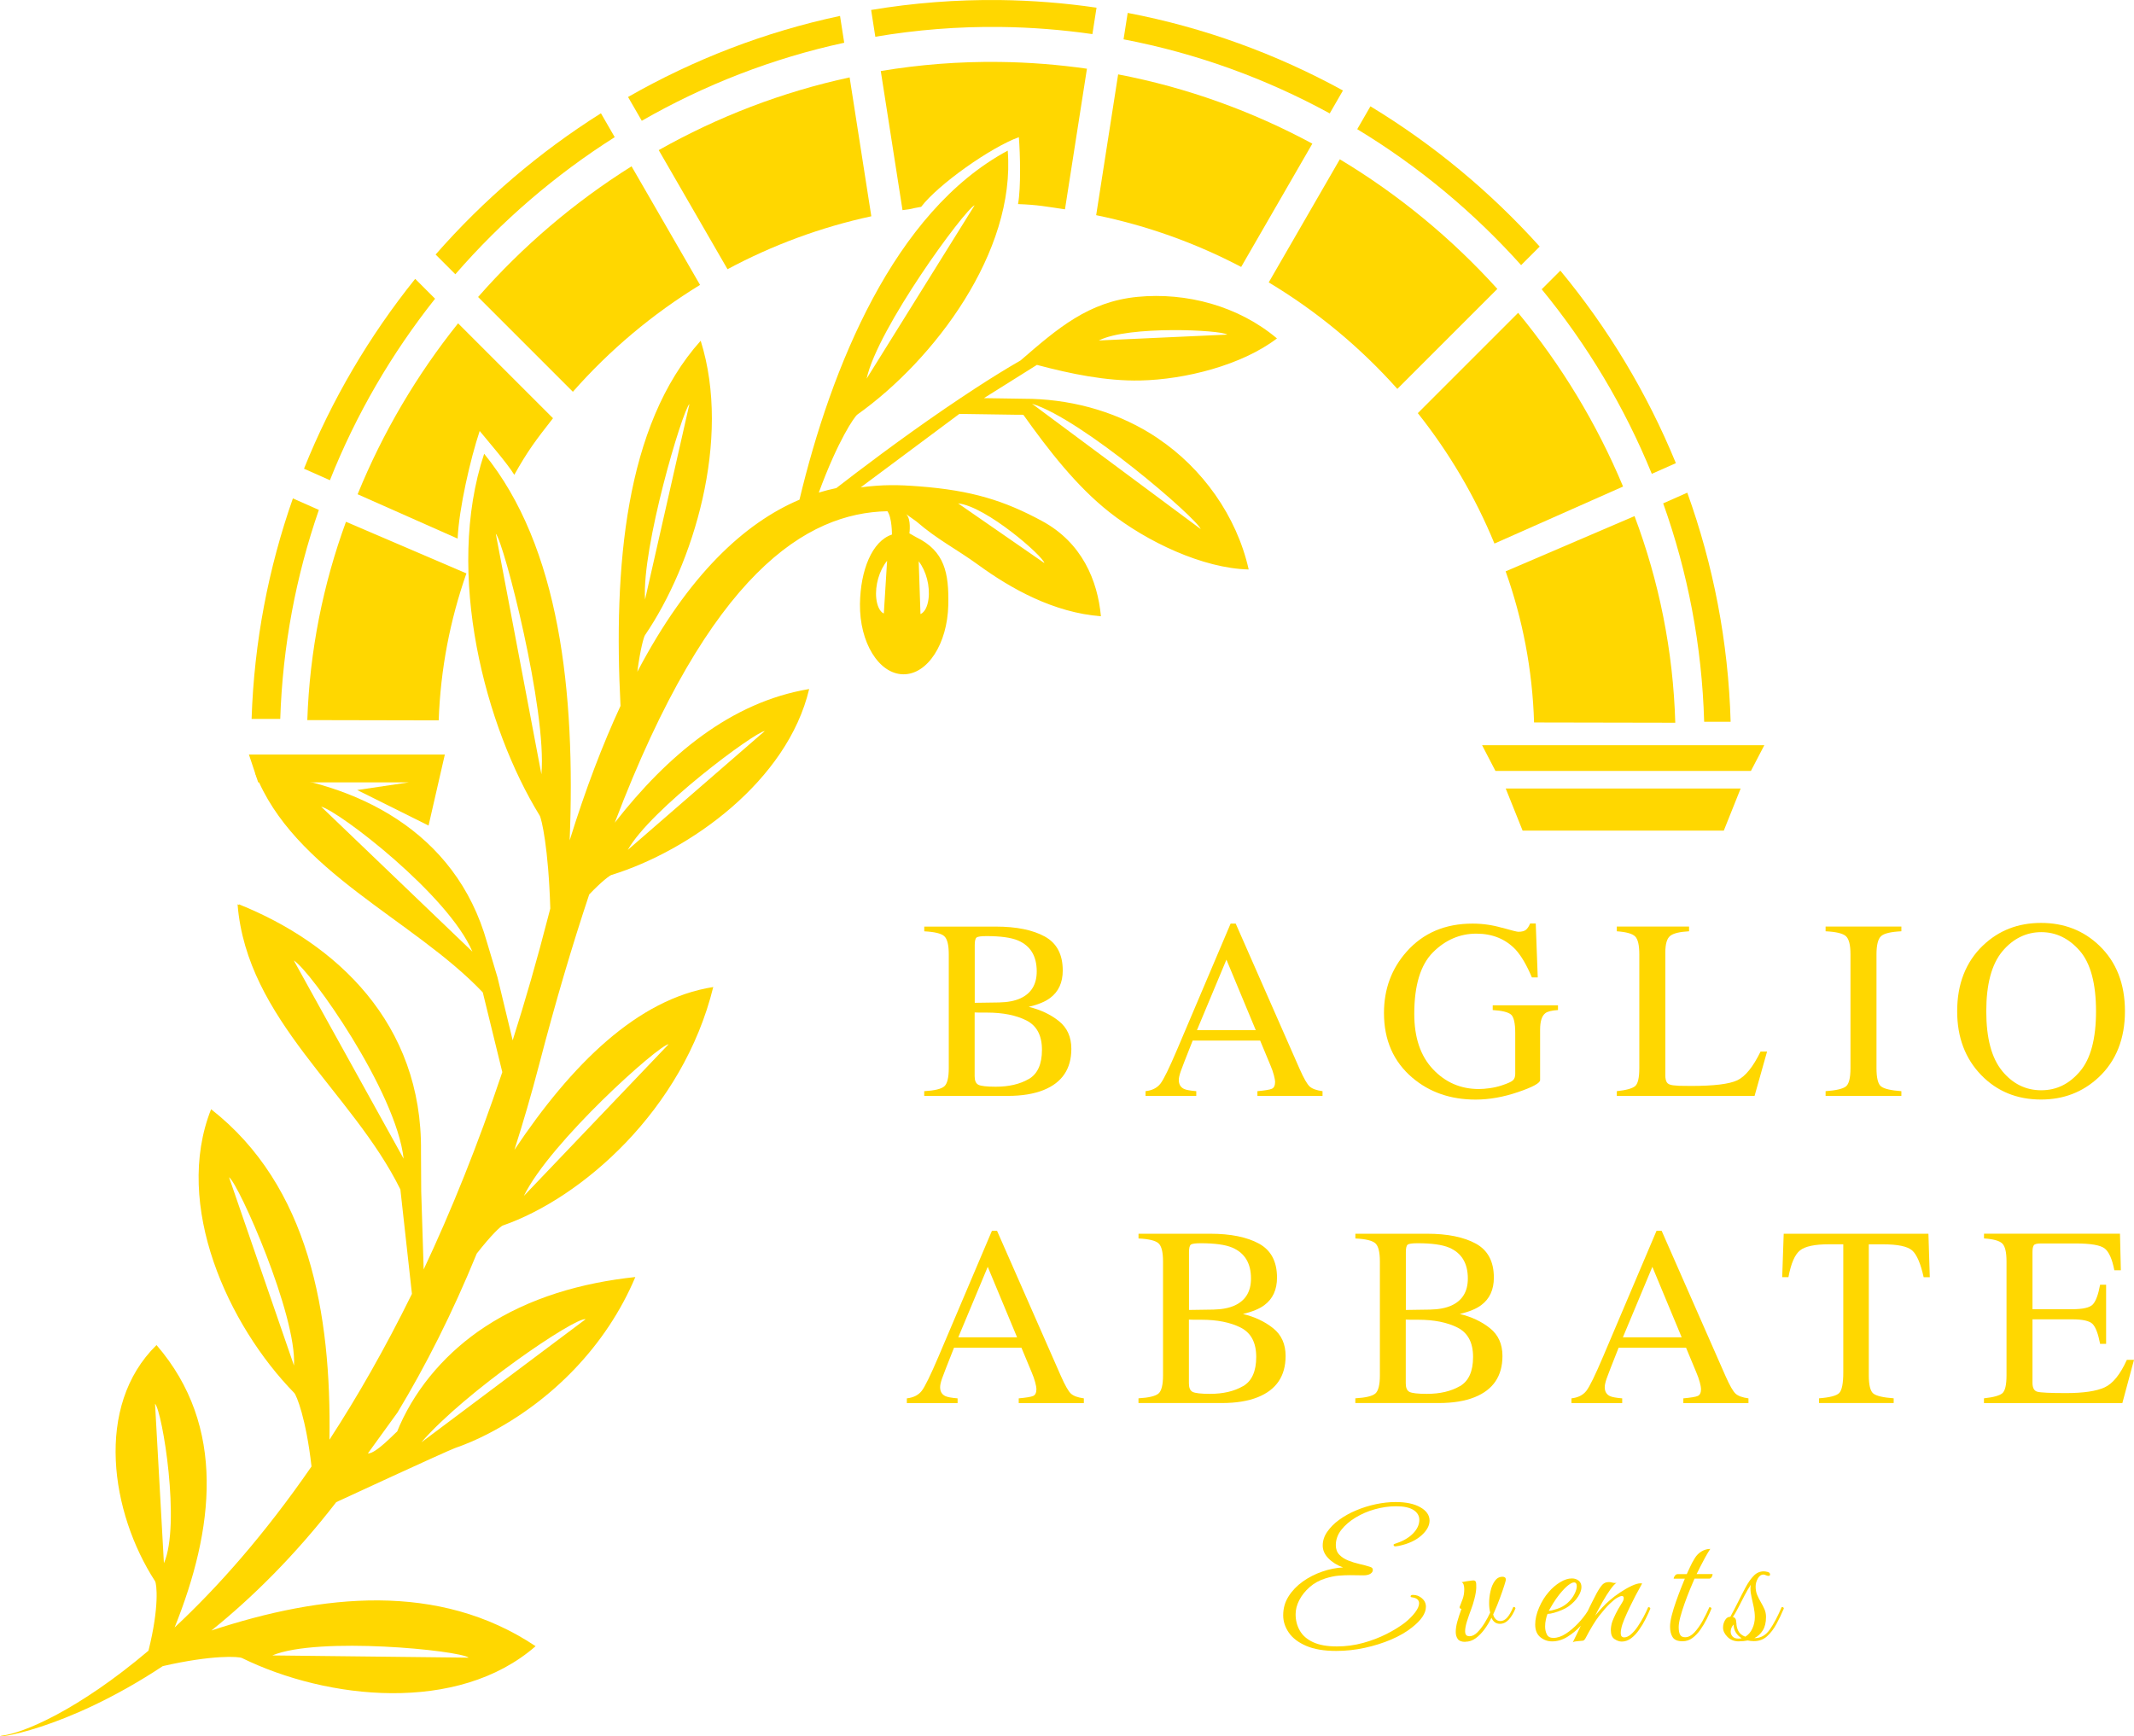 <?xml version="1.0" encoding="UTF-8"?>
<svg id="Livello_1" data-name="Livello 1" xmlns="http://www.w3.org/2000/svg" viewBox="0 0 469.21 381.8">
  <defs>
    <style>
      .cls-1 {
        fill: none;
      }

      .cls-2 {
        fill: #FFD700;
      }

      .cls-3 {
        fill: #FFD700;
      }
    </style>
  </defs>
  <g>
    <g>
      <path class="cls-1" d="M247.05,8.65l-1.2,7.7c15.12,2.9,29.48,8.1,42.69,15.23l3.84-6.65c-14-7.66-29.26-13.22-45.33-16.29Z"/>
      <path class="cls-1" d="M220.02,5.93c-9.37-.11-18.58,.63-27.56,2.15l1.19,7.63c8.5-1.42,17.22-2.11,26.09-2,6.51,.08,12.93,.59,19.24,1.49l1.2-7.7c-6.61-.95-13.34-1.49-20.17-1.57Z"/>
      <path class="cls-1" d="M141.12,26.56l3.73,6.45c12.98-7.33,27.09-12.79,41.97-15.99l-1.19-7.62c-15.8,3.42-30.78,9.28-44.51,17.16Z"/>
      <path class="cls-1" d="M298.41,28.41l-3.82,6.62c12.89,7.74,24.57,17.37,34.64,28.5l5.22-5.22c-10.46-11.66-22.61-21.76-36.04-29.9Z"/>
      <path class="cls-1" d="M333.79,68.8c9.45,11.45,17.27,24.3,23.07,38.2l6.34-2.81c-6.03-14.77-14.24-28.44-24.21-40.59l-5.2,5.2Z"/>
      <path class="cls-1" d="M100.12,60.31l5,5c9.79-11.15,21.16-20.85,33.74-28.74l-3.7-6.42c-13.08,8.29-24.9,18.47-35.04,30.15Z"/>
      <path class="cls-1" d="M72.54,105.6l6,2.66c5.55-13.63,13.03-26.27,22.09-37.59l-4.98-4.98c-9.53,12.01-17.37,25.43-23.12,39.91Z"/>
      <path class="cls-2" d="M105.12,65.31l20.84,20.84c8.06-9.16,17.5-17.1,27.96-23.5l-15.06-26.08c-12.58,7.89-23.96,17.59-33.74,28.74Z"/>
      <path class="cls-2" d="M67.57,158.35l28.89,.06c.39-11.26,2.51-22.11,6.09-32.32l-26.48-11.35c-5.02,13.72-7.99,28.37-8.5,43.62Z"/>
      <path class="cls-2" d="M337.3,158.87l31.05,.06c-.46-15.9-3.6-31.18-8.96-45.44l-28.34,12.15c3.73,10.49,5.9,21.65,6.25,33.23Z"/>
      <path class="cls-2" d="M144.84,33.02l15.12,26.18c9.83-5.27,20.46-9.23,31.62-11.64l-4.77-30.54c-14.88,3.21-29,8.67-41.97,15.99Z"/>
      <path class="cls-2" d="M333.79,68.8l-22.05,22.05c6.89,8.68,12.59,18.32,16.85,28.68l28.28-12.54c-5.8-13.9-13.62-26.75-23.07-38.2Z"/>
      <path class="cls-2" d="M245.85,16.35l-4.83,30.97c11.25,2.3,21.96,6.17,31.88,11.38l15.65-27.11c-13.22-7.13-27.58-12.34-42.69-15.23Z"/>
      <path class="cls-2" d="M294.59,35.03l-15.63,27.07c10.58,6.35,20.12,14.27,28.28,23.42l21.99-21.99c-10.07-11.13-21.74-20.75-34.64-28.5Z"/>
      <path class="cls-2" d="M55.32,158.09h6.3c.52-16.04,3.47-31.47,8.49-45.96l-5.71-2.53c-5.36,15.26-8.53,31.54-9.08,48.49Z"/>
      <path class="cls-2" d="M363.2,104.19l5.28-2.34c-6.32-15.43-14.93-29.68-25.4-42.34l-4.1,4.1c9.97,12.15,18.18,25.81,24.21,40.59Z"/>
      <path class="cls-2" d="M334.45,58.31l4.09-4.09c-10.82-12.02-23.36-22.44-37.22-30.84l-2.9,5.03c13.43,8.13,25.58,18.23,36.04,29.9Z"/>
      <path class="cls-2" d="M220.02,5.93c6.83,.08,13.56,.62,20.17,1.57l.91-5.81C234.14,.67,227.05,.1,219.85,.01c-9.63-.11-19.09,.64-28.31,2.18l.92,5.89c8.97-1.52,18.18-2.27,27.56-2.15Z"/>
      <path class="cls-2" d="M185.62,9.4l-.92-5.9c-16.55,3.52-32.24,9.61-46.61,17.83l3.02,5.23c13.73-7.88,28.71-13.74,44.51-17.16Z"/>
      <path class="cls-2" d="M292.38,24.93l2.9-5.03c-14.61-8.02-30.54-13.86-47.33-17.06l-.91,5.81c16.07,3.07,31.33,8.63,45.33,16.29Z"/>
      <path class="cls-2" d="M135.16,30.16l-3.03-5.25c-13.55,8.54-25.81,19.02-36.35,31.06l4.34,4.34c10.14-11.69,21.96-21.86,35.04-30.15Z"/>
      <path class="cls-2" d="M95.66,65.69l-4.37-4.37c-10.07,12.54-18.37,26.58-24.45,41.75l5.7,2.53c5.75-14.48,13.59-27.9,23.12-39.91Z"/>
      <path class="cls-2" d="M374.7,158.72h5.82c-.5-17.62-3.83-34.56-9.53-50.38l-5.3,2.35c5.39,15.09,8.53,31.23,9.01,48.03Z"/>
      <path class="cls-2" d="M202.54,45.48c3.77-4.94,15.29-13.07,21.48-15.32,.29,3.61,.48,11.1-.18,14.72,4.38,.16,6.06,.53,10.32,1.15l4.83-30.92c-6.31-.9-12.73-1.41-19.24-1.49-8.87-.11-17.59,.58-26.09,2l4.78,30.59c2.95-.37,1.19-.23,4.11-.73Z"/>
      <path class="cls-2" d="M113.08,104.41c3-5.35,4.75-7.63,8.51-12.44l-20.87-20.87c-9.06,11.32-16.54,23.96-22.09,37.59l21.99,9.75c.3-6.66,2.81-17.54,4.85-23.67,1.8,2.21,6.11,7.17,7.6,9.63Z"/>
    </g>
    <g>
      <path class="cls-3" d="M203.22,239.95c2.26-.13,3.72-.48,4.39-1.05,.67-.57,1-1.91,1-4v-25.04c0-2.07-.33-3.4-1-4-.67-.6-2.13-.95-4.39-1.06v-1.04h15.76c4.5,0,8.08,.73,10.72,2.17,2.65,1.45,3.97,3.94,3.97,7.48,0,2.66-.93,4.68-2.78,6.05-1.04,.79-2.61,1.44-4.7,1.95,2.58,.62,4.79,1.66,6.62,3.12,1.83,1.46,2.75,3.49,2.75,6.11,0,4.4-2.03,7.42-6.1,9.06-2.14,.86-4.78,1.29-7.91,1.29h-18.34v-1.04Zm21.16-20.42c2.38-1.1,3.57-3.07,3.57-5.92,0-3.36-1.37-5.63-4.12-6.8-1.52-.64-3.83-.96-6.93-.96-1.17,0-1.9,.1-2.17,.3s-.41,.75-.41,1.65v12.72l5.36-.08c1.89-.04,3.45-.34,4.7-.91Zm1.81,17.76c1.94-1.12,2.91-3.26,2.91-6.43s-1.14-5.3-3.41-6.46c-2.27-1.15-5.17-1.73-8.69-1.73h-1.64c-.23,0-.58,0-1.06-.03v14.02c0,.97,.27,1.6,.82,1.88s1.82,.43,3.82,.43c2.88,0,5.29-.56,7.23-1.68Z"/>
      <path class="cls-3" d="M251.87,240.99v-1.04c1.45-.16,2.53-.71,3.26-1.63s1.96-3.46,3.72-7.6l11.73-27.62h1.12l14.03,31.91c.93,2.11,1.68,3.42,2.24,3.92s1.5,.84,2.82,1.02v1.04h-14.32v-1.04c1.65-.15,2.71-.32,3.18-.53,.48-.21,.71-.73,.71-1.55,0-.27-.09-.76-.27-1.45s-.44-1.42-.77-2.19l-2.25-5.41h-14.83c-1.46,3.68-2.34,5.93-2.62,6.74s-.43,1.45-.43,1.93c0,.95,.38,1.6,1.15,1.97,.48,.22,1.37,.38,2.69,.49v1.04h-11.15Zm24.24-14.46l-6.45-15.5-6.48,15.5h12.93Z"/>
      <path class="cls-3" d="M330.21,203.99c2.11,.6,3.32,.91,3.63,.91,.81,0,1.38-.16,1.72-.47,.34-.31,.63-.76,.87-1.35h1.24l.44,11.85h-1.29c-1.15-2.73-2.35-4.76-3.57-6.1-2.22-2.34-5.1-3.52-8.66-3.52s-6.79,1.37-9.52,4.11-4.11,7.25-4.11,13.54c0,5.19,1.36,9.24,4.1,12.15,2.73,2.91,6.1,4.37,10.11,4.37,.68,0,1.47-.06,2.39-.19,.92-.13,1.79-.33,2.61-.6,1.34-.44,2.17-.82,2.5-1.14,.33-.32,.49-.79,.49-1.41v-8.97c0-2.17-.31-3.53-.92-4.06s-1.96-.87-4.03-1v-1.04h14.35v1.04c-1.39,.09-2.32,.32-2.78,.69-.77,.59-1.15,1.8-1.15,3.63v11.08c0,.66-1.62,1.54-4.85,2.64s-6.34,1.65-9.33,1.65c-5.5,0-10.13-1.6-13.91-4.81-4.16-3.54-6.24-8.28-6.24-14.24,0-5.24,1.66-9.73,4.97-13.47,3.65-4.12,8.48-6.18,14.51-6.18,2.18,0,4.32,.3,6.43,.91Z"/>
      <path class="cls-3" d="M355.49,239.95c2.07-.22,3.41-.59,4.03-1.11s.92-1.84,.92-3.95v-25.04c0-2-.3-3.3-.91-3.92s-1.95-.99-4.04-1.14v-1.04h15.89v1.04c-2.07,.11-3.46,.45-4.16,1.02-.71,.57-1.06,1.79-1.06,3.66v27.05c0,.62,.11,1.11,.32,1.47,.21,.36,.67,.58,1.39,.67,.42,.05,.87,.09,1.33,.11,.47,.02,1.34,.03,2.63,.03,5.01,0,8.39-.41,10.15-1.24s3.47-2.93,5.12-6.32h1.43l-2.75,9.76h-30.29v-1.04Z"/>
      <path class="cls-3" d="M401.4,239.95c2.29-.16,3.78-.51,4.45-1.03,.68-.52,1.02-1.86,1.02-4.03v-25.04c0-2.07-.34-3.4-1.02-4s-2.16-.95-4.45-1.06v-1.04h16.66v1.04c-2.29,.11-3.78,.46-4.45,1.06s-1.02,1.93-1.02,4v25.04c0,2.17,.34,3.51,1.02,4.03,.68,.52,2.16,.86,4.45,1.03v1.04h-16.66v-1.04Z"/>
      <path class="cls-3" d="M436,207.92c3.46-3.32,7.72-4.97,12.78-4.97s9.35,1.67,12.81,5c3.76,3.61,5.63,8.42,5.63,14.43s-1.94,10.96-5.83,14.57c-3.48,3.23-7.69,4.84-12.62,4.84-5.28,0-9.66-1.79-13.14-5.36-3.54-3.65-5.3-8.33-5.3-14.05,0-6.01,1.89-10.83,5.66-14.46Zm4.21,27.58c2.33,2.83,5.19,4.25,8.59,4.25s6.16-1.38,8.52-4.14,3.54-7.17,3.54-13.23-1.19-10.57-3.58-13.3c-2.38-2.73-5.21-4.1-8.47-4.1s-6.23,1.42-8.57,4.25c-2.34,2.83-3.51,7.21-3.51,13.15s1.17,10.29,3.49,13.12Z"/>
      <path class="cls-3" d="M199.39,308.54v-1.04c1.45-.16,2.53-.71,3.26-1.63,.72-.93,1.96-3.46,3.72-7.6l11.73-27.62h1.12l14.03,31.91c.93,2.11,1.68,3.42,2.24,3.92s1.5,.84,2.82,1.02v1.04h-14.32v-1.04c1.64-.15,2.7-.32,3.18-.53s.71-.73,.71-1.55c0-.27-.09-.76-.27-1.45-.18-.69-.44-1.42-.77-2.19l-2.25-5.41h-14.83c-1.46,3.68-2.34,5.93-2.62,6.74-.28,.81-.43,1.45-.43,1.93,0,.95,.38,1.6,1.15,1.97,.48,.22,1.37,.38,2.69,.49v1.04h-11.15Zm24.24-14.46l-6.45-15.5-6.48,15.5h12.93Z"/>
      <path class="cls-3" d="M250.33,307.49c2.26-.13,3.72-.48,4.39-1.05,.66-.57,1-1.91,1-4v-25.04c0-2.07-.33-3.4-1-4-.67-.6-2.13-.95-4.39-1.06v-1.04h15.76c4.5,0,8.08,.73,10.72,2.17,2.65,1.45,3.97,3.94,3.97,7.48,0,2.66-.93,4.68-2.78,6.05-1.04,.79-2.61,1.44-4.7,1.95,2.58,.62,4.79,1.66,6.62,3.12,1.83,1.46,2.75,3.49,2.75,6.11,0,4.4-2.03,7.42-6.1,9.06-2.14,.86-4.78,1.29-7.91,1.29h-18.34v-1.04Zm21.16-20.42c2.38-1.1,3.57-3.07,3.57-5.92,0-3.36-1.37-5.63-4.12-6.8-1.52-.64-3.83-.96-6.93-.96-1.17,0-1.9,.1-2.17,.3s-.41,.75-.41,1.65v12.72l5.36-.08c1.89-.04,3.45-.34,4.7-.91Zm1.81,17.76c1.94-1.12,2.91-3.26,2.91-6.43s-1.14-5.3-3.41-6.46c-2.27-1.15-5.17-1.73-8.69-1.73h-1.64c-.23,0-.58,0-1.06-.03v14.02c0,.97,.27,1.6,.82,1.88s1.82,.43,3.82,.43c2.88,0,5.29-.56,7.23-1.68Z"/>
      <path class="cls-3" d="M298.01,307.49c2.26-.13,3.72-.48,4.39-1.05,.66-.57,1-1.91,1-4v-25.04c0-2.07-.33-3.4-1-4-.67-.6-2.13-.95-4.39-1.06v-1.04h15.76c4.5,0,8.08,.73,10.72,2.17,2.65,1.45,3.97,3.94,3.97,7.48,0,2.66-.93,4.68-2.78,6.05-1.04,.79-2.61,1.44-4.7,1.95,2.58,.62,4.79,1.66,6.62,3.12,1.83,1.46,2.75,3.49,2.75,6.11,0,4.4-2.03,7.42-6.1,9.06-2.14,.86-4.78,1.29-7.91,1.29h-18.34v-1.04Zm21.16-20.42c2.38-1.1,3.57-3.07,3.57-5.92,0-3.36-1.37-5.63-4.12-6.8-1.52-.64-3.83-.96-6.93-.96-1.17,0-1.9,.1-2.17,.3s-.41,.75-.41,1.65v12.72l5.36-.08c1.89-.04,3.45-.34,4.7-.91Zm1.81,17.76c1.94-1.12,2.91-3.26,2.91-6.43s-1.14-5.3-3.41-6.46c-2.27-1.15-5.17-1.73-8.69-1.73h-1.64c-.23,0-.58,0-1.06-.03v14.02c0,.97,.27,1.6,.82,1.88s1.82,.43,3.82,.43c2.88,0,5.29-.56,7.23-1.68Z"/>
      <path class="cls-3" d="M345.52,308.54v-1.04c1.45-.16,2.53-.71,3.26-1.63s1.96-3.46,3.72-7.6l11.73-27.62h1.12l14.03,31.91c.93,2.11,1.68,3.42,2.24,3.92s1.5,.84,2.82,1.02v1.04h-14.32v-1.04c1.65-.15,2.71-.32,3.18-.53,.48-.21,.71-.73,.71-1.55,0-.27-.09-.76-.27-1.45s-.44-1.42-.77-2.19l-2.25-5.41h-14.83c-1.46,3.68-2.34,5.93-2.62,6.74s-.43,1.45-.43,1.93c0,.95,.38,1.6,1.15,1.97,.48,.22,1.37,.38,2.69,.49v1.04h-11.15Zm24.24-14.46l-6.45-15.5-6.48,15.5h12.93Z"/>
      <path class="cls-3" d="M392.18,271.3h31.83l.3,9.56h-1.35c-.66-3-1.5-4.96-2.51-5.87-1.02-.91-3.16-1.36-6.42-1.36h-3.13v28.8c0,2.17,.34,3.51,1.02,4.03,.68,.52,2.16,.86,4.45,1.03v1.04h-16.41v-1.04c2.38-.18,3.87-.57,4.45-1.18s.88-2.12,.88-4.54v-28.15h-3.16c-3.12,0-5.24,.45-6.36,1.35-1.13,.9-1.98,2.86-2.54,5.88h-1.37l.33-9.56Z"/>
      <path class="cls-3" d="M436.23,307.49c2.07-.22,3.41-.59,4.03-1.11,.61-.52,.92-1.84,.92-3.95v-25.04c0-2-.3-3.3-.91-3.92s-1.95-.99-4.04-1.14v-1.04h29.9l.19,8.05h-1.43c-.48-2.48-1.19-4.08-2.14-4.81-.95-.73-3.08-1.09-6.38-1.09h-7.66c-.83,0-1.34,.13-1.53,.4-.19,.27-.29,.76-.29,1.5v12.56h8.69c2.4,0,3.93-.35,4.59-1.07s1.19-2.15,1.59-4.32h1.32v13h-1.32c-.42-2.18-.96-3.62-1.62-4.33s-2.18-1.06-4.56-1.06h-8.69v13.94c0,1.12,.35,1.78,1.06,1.98,.71,.2,2.82,.3,6.34,.3,3.82,0,6.63-.42,8.45-1.25,1.82-.83,3.45-2.85,4.9-6.06h1.57l-2.56,9.51h-30.43v-1.04Z"/>
    </g>
    <path class="cls-3" d="M254.63,96.41c-8.34-5.62-18.05-8.38-27.72-8.7h0s-.05,0-.05,0c-.48-.02-.96-.02-1.45-.02l-9.07-.14,11.65-7.31c7.48,1.99,15.21,3.58,22.7,3.43,9.82-.2,22.33-3.34,30.08-9.25-8.48-7.14-19.89-10.18-30.67-9.14-10.78,1.05-17.56,6.93-25.69,13.97-3.23,1.86-6.58,3.94-9.93,6.12h0s0,0,0,0c-1.07,.7-2.14,1.41-3.21,2.12l-3.6,2.43c-9.83,6.73-18.88,13.6-23.79,17.41-1.28,.27-2.56,.59-3.85,.99,4.26-11.59,7.85-16.71,8.48-17.16,16.92-12.03,34.84-35.81,33.06-58.04-25.02,13.45-38.83,47.69-45.79,76.76-12.01,5.1-24.41,16.45-35.65,37.84,.66-5.1,1.43-7.67,1.68-8.04,10.58-15.51,19.09-42.95,12.25-64.75-16.71,18.62-19.17,49.98-17.63,80.3-3.92,8.46-7.67,18.26-11.18,29.57,1.3-32.52-2.16-64.57-18.8-85.02-8.76,26.41,.3,60.23,12.2,79.55,.42,.67,1.94,7.08,2.34,20.45-.14,.55-.29,1.09-.43,1.65-2.46,9.59-5.09,18.68-7.84,27.34l-3.34-13.86-2.29-7.64c-6.89-24.6-28.86-35.2-50.73-37.38,.02,.04,.04,.08,.05,.12-.11-.01-.22-.03-.33-.04,8.42,21.69,34.82,32.17,50.07,48.26,0,0,2.79,11.39,4.29,17.53-5.39,16.06-11.22,30.48-17.29,43.39l-.54-17.16-.05-8.79c.34-28.17-18.65-45.76-40.03-54.34,0,.05,.01,.09,.02,.14-.11-.05-.21-.09-.32-.14,2.05,25.5,25.21,41.19,35.8,62.7,0,0,1.72,15.58,2.54,22.96-5.91,12.01-12.01,22.66-18.14,32.08,.46-27.8-4.49-55.84-26.02-72.68-8.38,21.13,3.76,47.52,18.27,62.38,.51,.52,2.6,5.56,3.81,16.18-10.37,15.03-20.69,26.63-30.1,35.4,8.62-21.5,11.51-44.15-3.98-62.1-13.72,13.42-10.05,36.91-.32,51.93,.36,.57,.98,5.58-1.45,15.28-15.4,13.04-27.62,18.22-32.33,18.69-2.56,.74,13.6-.83,35.48-15.3,11-2.52,16.72-2.11,17.4-1.78,18.71,9.17,47.47,12.32,64.57-2.6-21.26-14.21-46.91-11.49-71.28-3.45,8.85-7.12,18.24-16.34,27.45-28.23,0,0,24.09-11.15,26.11-11.89,0,0,0,0,0,0,2.53-.87,4.96-1.95,7.16-3.08,14.08-7.25,26.1-19.37,32.49-34.53-11.7,1.25-23.31,4.51-33.17,11.02-7.94,5.24-14.69,12.71-18.66,21.66h0s0,0,0,0c-.19,.42-.36,.85-.53,1.28-.49,.35-4.78,4.99-6.45,4.83l6.54-9.04c6.13-10.16,12.01-21.72,17.4-34.91,3.31-4.24,5.3-6.02,5.71-6.16,17.33-6.01,39.65-25.39,46.29-52.45-16.65,2.61-31.15,17-43.72,35.81,1.91-5.97,3.73-12.2,5.43-18.72,3.63-13.91,7.31-26.34,11.02-37.45,2.76-2.89,4.49-4.16,4.88-4.28,17.3-5.33,38.71-20.72,43.48-40.89-17.18,2.86-31.15,14.55-42.74,29.39,20.96-55.19,42.25-68.12,59.94-68.49,1.04,1.43,1,5.13,1,5.13h0c-4.39,1.44-6.93,7.89-7.03,15.25-.11,8.48,4.15,15.41,9.51,15.48,5.36,.07,9.72-6.74,9.91-15.22,.16-7.08-.8-11.88-7.04-14.92h0s-1.51-.86-1.51-.86c0,0,.46-3.15-.73-4.23-1.19-1.09,0,0,0,0l2.28,1.63c4.67,4.04,8.65,5.95,13.65,9.58,7.15,5.2,16.52,10.46,26.91,11.26-.72-7.83-4.13-16.19-12.97-20.96-8.23-4.45-15.39-6.72-27.04-7.61-4.54-.35-7.86-.42-12.8,.22l21.68-16.15,12.31,.18h0s1.76,.01,1.76,.01h0c5.57,7.81,11.67,15.69,18.89,21.39,8.28,6.54,20.6,12.39,30.66,12.63-2.67-11.9-10.29-22.31-19.88-28.77Zm15.21-22.83l-28.24,1.29c6.54-3.31,26.88-2.33,28.24-1.29Zm-55.54-28.45l-23.75,38.13c2.39-11.03,21.46-37.09,23.75-38.13Zm-62.71,43.7l-9.76,43.01c-.75-11.5,8.19-41.49,9.76-43.01Zm-32.55,81.43l-10.03-52.9c1.79,1.91,11.29,38.87,10.03,52.9Zm-48.43,7.12c3.96,1.02,27.98,19.41,33.26,31.89l-33.26-31.89Zm-6.01,33.83c3.69,2.23,22.5,28.78,24.15,43.59l-24.15-43.59Zm.04,89.08l-14.28-41.41c2.13,1.45,14.92,30.3,14.28,41.41Zm-28.6,43.46l-1.95-35.07c1.62,1.7,5.67,26.66,1.95,35.07Zm67.01,20.77l-43.18-.49c10.12-4.22,41.13-1.12,43.18,.49Zm25.72-74.43l-36.13,27.09c9.49-11.04,33.81-27.59,36.13-27.09Zm18.24-60.46l-31.83,33.36c5.76-11.83,29.71-33.25,31.83-33.36Zm21.15-68.88l-30.13,26.15c5.02-8.97,27.96-25.95,30.13-26.15Zm26.18-25.83c-.98-.45-1.51-1.87-1.67-3.34-.3-2.85,.66-6.16,2.38-8.26l-.72,11.6Zm9.81-3.17c-.19,1.46-.76,2.87-1.76,3.29l-.39-11.61c1.66,2.15,2.53,5.49,2.15,8.33Zm25.48-7.93l-18.97-13.13c6.18,.65,18.71,11.62,18.97,13.13Zm34.37-7.48l-37.09-27.56c11.01,3.39,36.19,25.14,37.09,27.56Z"/>
    <g>
      <polygon class="cls-3" points="384.98 169.53 387.93 163.87 356.9 163.87 325.87 163.87 328.81 169.53 384.98 169.53"/>
      <polygon class="cls-3" points="331.07 173.4 334.78 182.65 356.9 182.65 379.02 182.65 382.72 173.4 331.07 173.4"/>
    </g>
    <polygon class="cls-3" points="97.81 165.92 76.27 165.92 54.73 165.92 56.77 172.04 89.93 172.04 78.54 173.73 94.23 181.54 97.81 165.92"/>
  </g>
  <g>
    <path class="cls-3" d="M293.76,363.04c-2.65,0-4.84-.37-6.56-1.11s-3-1.71-3.82-2.91c-.83-1.2-1.24-2.47-1.24-3.82,0-1.53,.39-2.92,1.19-4.17,.79-1.25,1.83-2.33,3.12-3.25,1.29-.92,2.71-1.64,4.26-2.18,1.55-.54,3.08-.84,4.59-.92-1.33-.48-2.4-1.15-3.23-2.01-.83-.85-1.24-1.79-1.24-2.81s.32-2.05,.98-3,1.52-1.84,2.62-2.64c1.1-.8,2.34-1.5,3.73-2.08,1.39-.59,2.84-1.04,4.34-1.36,1.51-.32,2.96-.48,4.36-.48,2.27,0,4.08,.38,5.43,1.15,1.35,.76,2.03,1.75,2.03,2.94,0,1.1-.59,2.18-1.78,3.25-1.19,1.07-2.82,1.84-4.91,2.29-.41,.08-.68,.12-.8,.12-.28,0-.42-.12-.42-.34,0-.08,.04-.13,.13-.17,.09-.04,.29-.11,.59-.21,1.5-.51,2.7-1.23,3.6-2.16,.89-.93,1.34-1.92,1.34-2.96,0-.89-.43-1.61-1.28-2.16-.85-.55-2.14-.82-3.84-.82-1.53,0-3.07,.22-4.63,.65s-2.98,1.05-4.28,1.84c-1.3,.79-2.35,1.7-3.14,2.72-.79,1.02-1.19,2.13-1.19,3.33,0,.87,.25,1.57,.76,2.1,.51,.54,1.16,.96,1.95,1.28,.79,.32,1.61,.57,2.47,.77,.85,.19,1.64,.4,2.35,.63,.25,.08,.42,.18,.5,.31s.11,.25,.11,.38c0,.33-.19,.61-.55,.84-.37,.23-.89,.34-1.55,.34-.41,0-.86,0-1.36-.02-.5-.01-1.03-.02-1.59-.02-.79,0-1.62,.04-2.5,.11-.88,.08-1.84,.28-2.89,.61-1.33,.41-2.48,1.05-3.46,1.91-.98,.87-1.74,1.82-2.28,2.87-.54,1.05-.8,2.08-.8,3.1,0,1.33,.31,2.52,.92,3.59,.61,1.07,1.58,1.92,2.91,2.54,1.33,.62,3.07,.94,5.24,.94,1.99,0,3.91-.26,5.77-.77,1.86-.51,3.58-1.17,5.16-1.97,1.58-.8,2.93-1.64,4.05-2.5,.92-.74,1.66-1.49,2.24-2.26s.86-1.43,.86-1.99c0-.71-.5-1.15-1.49-1.3-.26-.02-.38-.1-.38-.23,0-.2,.18-.31,.54-.31,.74,0,1.4,.25,1.97,.75,.57,.5,.86,1.12,.86,1.85,0,1.45-1.03,2.98-3.1,4.59-1.25,.99-2.77,1.87-4.57,2.64-1.8,.76-3.73,1.37-5.81,1.82-2.08,.45-4.16,.67-6.25,.67Z"/>
    <path class="cls-3" d="M322.18,361.05c-.79,0-1.34-.2-1.64-.61s-.46-.93-.46-1.57,.11-1.42,.34-2.26c.23-.84,.54-1.78,.92-2.83-.28,0-.42-.13-.42-.38,.2-.51,.43-1.09,.67-1.74s.36-1.38,.36-2.2c0-.41-.05-.75-.15-1.03-.1-.28-.26-.45-.46-.5,.54-.1,.96-.18,1.26-.23,.31-.05,.51-.08,.61-.08,.15-.02,.29-.04,.42-.06,.13-.01,.24-.02,.34-.02,.25,0,.43,.1,.52,.31,.09,.2,.12,.65,.1,1.34-.03,.64-.15,1.41-.38,2.31-.23,.9-.47,1.69-.73,2.35-.33,.87-.64,1.75-.92,2.64-.28,.89-.42,1.63-.42,2.22,0,.51,.14,.84,.42,.99,.2,.08,.38,.11,.54,.11,.59,0,1.16-.28,1.72-.84s1.09-1.24,1.59-2.05,.91-1.57,1.24-2.31c-.15-.59-.23-1.29-.23-2.1,0-.87,.1-1.75,.31-2.64,.2-.89,.52-1.64,.96-2.24,.43-.6,.99-.9,1.68-.9,.48,0,.73,.22,.73,.65,0,.1-.12,.54-.36,1.3-.24,.76-.55,1.67-.94,2.71-.38,1.05-.79,2.05-1.22,3.02-.1,.2-.19,.41-.27,.61,.1,.43,.29,.78,.57,1.05,.28,.27,.62,.4,1.03,.4,.51,0,.99-.24,1.43-.71,.45-.47,.91-1.27,1.4-2.39,.31,0,.46,.11,.46,.34-.41,1.02-.9,1.84-1.47,2.45-.57,.61-1.22,.92-1.93,.92-.87,0-1.49-.45-1.87-1.34-.43,.89-.94,1.74-1.53,2.54-.59,.8-1.23,1.46-1.93,1.97s-1.46,.77-2.28,.77Z"/>
    <path class="cls-3" d="M341.22,360.94c-.94,0-1.79-.31-2.54-.92-.75-.61-1.13-1.54-1.13-2.79,0-1.15,.28-2.38,.84-3.69,.56-1.31,1.27-2.47,2.14-3.46,.74-.87,1.57-1.58,2.49-2.14,.92-.56,1.78-.84,2.6-.84,.56,0,1.04,.15,1.45,.46,.43,.33,.65,.8,.65,1.42s-.24,1.34-.73,2.1c-.48,.76-1.17,1.48-2.07,2.14-.38,.28-.87,.55-1.45,.8s-1.17,.47-1.76,.63c-.59,.17-1.07,.25-1.45,.25-.13,.31-.25,.71-.36,1.22-.12,.51-.17,1.03-.17,1.57,0,.64,.13,1.21,.38,1.72,.25,.51,.73,.77,1.42,.77,.89,0,1.81-.31,2.75-.92,.94-.61,1.84-1.37,2.7-2.28,.85-.9,1.56-1.8,2.12-2.7,.31-.66,.62-1.32,.96-1.97,.33-.65,.66-1.29,.99-1.93,.51-.92,.94-1.56,1.3-1.93,.36-.37,.83-.55,1.42-.55,.2,0,.42,.03,.65,.1,.23,.06,.46,.1,.69,.1,.15,0,.27-.01,.34-.04-.36,.2-.82,.71-1.4,1.51-.57,.8-1.15,1.73-1.74,2.77-.59,1.05-1.11,2.03-1.57,2.94,.48-.59,.99-1.17,1.53-1.76,.54-.59,1.12-1.15,1.76-1.68,.61-.54,1.34-1.09,2.2-1.66,.85-.57,1.69-1.05,2.5-1.43s1.47-.57,1.95-.57c.18,0,.31,.01,.38,.04-.56,.99-1.05,1.89-1.47,2.7-.42,.8-.85,1.66-1.28,2.56s-.82,1.77-1.17,2.6c-.34,.83-.57,1.52-.67,2.08-.08,.33-.11,.64-.11,.92,0,.41,.08,.68,.23,.8,.15,.13,.32,.19,.5,.19,.48,0,.98-.22,1.49-.65,.51-.43,1-.99,1.47-1.68,.47-.69,.91-1.42,1.32-2.18,.41-.77,.75-1.48,1.03-2.14,.31,0,.46,.11,.46,.34-.28,.69-.63,1.45-1.05,2.28-.42,.83-.89,1.62-1.42,2.37-.52,.75-1.1,1.37-1.74,1.85-.64,.48-1.33,.73-2.06,.73-.51,0-1.04-.18-1.59-.54s-.82-1.02-.82-1.99c0-.28,.02-.58,.08-.9,.05-.32,.14-.67,.27-1.05,.2-.51,.45-1.06,.73-1.64,.28-.59,.74-1.39,1.38-2.41,.18-.28,.29-.5,.32-.65,.04-.15,.06-.28,.06-.38,0-.31-.14-.46-.42-.46-.23,0-.57,.13-1.01,.38-.45,.26-1,.7-1.66,1.34-.64,.61-1.4,1.48-2.28,2.6-.88,1.12-1.89,2.78-3.04,4.97-.18,.33-.38,.51-.59,.54-.22,.02-.52,.05-.9,.08-.26,.02-.5,.05-.73,.08-.23,.03-.42,.09-.57,.19,.31-.61,.61-1.22,.9-1.84,.29-.61,.58-1.21,.86-1.8-.87,.94-1.85,1.75-2.94,2.43-1.1,.68-2.23,1.01-3.4,1.01Zm-.69-6.73c.36,0,.96-.13,1.8-.4,.84-.27,1.61-.69,2.29-1.28,.66-.59,1.17-1.23,1.53-1.93,.36-.7,.54-1.29,.54-1.78,0-.56-.2-.84-.61-.84-.31,0-.73,.2-1.26,.61-.54,.41-1.2,1.1-1.99,2.07-.48,.61-.94,1.27-1.38,1.99-.43,.71-.74,1.24-.92,1.57Z"/>
    <path class="cls-3" d="M376.06,340.59c-.33,.48-.7,1.1-1.11,1.84-.41,.74-.78,1.45-1.13,2.14-.34,.69-.61,1.21-.78,1.57h3.52c0,.1-.04,.27-.13,.5-.09,.23-.26,.4-.52,.5h-3.33c-.31,.69-.66,1.52-1.05,2.49-.4,.97-.78,1.98-1.15,3.02-.37,1.05-.68,2.02-.92,2.93-.24,.91-.36,1.64-.36,2.2,0,.76,.1,1.33,.31,1.7,.2,.37,.57,.55,1.11,.55,.69,0,1.35-.34,1.99-1.01,.64-.67,1.24-1.52,1.82-2.54,.57-1.02,1.08-2.04,1.51-3.06,.31,0,.46,.11,.46,.34-.28,.69-.62,1.44-1.03,2.26-.41,.82-.87,1.6-1.4,2.35-.52,.75-1.11,1.36-1.76,1.84-.65,.47-1.37,.71-2.16,.71-1.07,0-1.8-.3-2.18-.9-.38-.6-.57-1.37-.57-2.31,0-.69,.13-1.52,.38-2.51,.25-.98,.57-1.99,.94-3.04,.37-1.04,.73-2.02,1.09-2.93,.36-.9,.64-1.6,.84-2.08h-2.45c0-.2,.09-.42,.27-.65,.18-.23,.37-.34,.57-.34h2.03c.2-.41,.44-.92,.71-1.53,.27-.61,.63-1.29,1.09-2.03,.38-.61,.87-1.1,1.47-1.45s1.24-.54,1.93-.54Z"/>
    <path class="cls-3" d="M382.37,360.94c-1.05,0-1.89-.32-2.54-.98-.65-.65-.98-1.33-.98-2.05,0-.59,.15-1.13,.44-1.63s.68-.75,1.17-.75l.04-.08c.56-1.02,1.1-2.06,1.63-3.12,.52-1.06,1.1-2.19,1.74-3.38,.54-.99,1.11-1.81,1.74-2.45,.62-.64,1.36-.96,2.2-.96,.2,0,.48,.04,.84,.13,.36,.09,.54,.27,.54,.56,0,.2-.12,.31-.34,.31-.18,0-.38-.05-.59-.15-.22-.1-.39-.15-.52-.15-.48,0-.89,.28-1.22,.84-.33,.56-.5,1.16-.5,1.8,0,.69,.11,1.31,.34,1.85,.23,.55,.5,1.08,.8,1.59,.31,.51,.57,1.03,.8,1.55,.23,.52,.34,1.09,.34,1.7,0,1.22-.24,2.21-.71,2.96-.47,.75-1.09,1.32-1.85,1.7h.04c1.35,0,2.47-.63,3.35-1.89,.88-1.26,1.75-2.91,2.62-4.95,.31,0,.46,.11,.46,.34-.48,1.15-1.02,2.27-1.61,3.37-.59,1.1-1.28,2-2.07,2.72s-1.76,1.07-2.91,1.07c-.48,0-.93-.05-1.34-.15-.59,.13-1.22,.19-1.91,.19Zm-1.84-2.14c0,.41,.14,.76,.42,1.07s.7,.46,1.26,.46c.25,0,.5-.02,.73-.08-.54-.33-.96-.75-1.28-1.26-.32-.51-.48-1.1-.48-1.76-.23,.25-.4,.52-.5,.78-.1,.27-.15,.53-.15,.78Zm1.26-1.91c0,.61,.14,1.2,.42,1.76s.79,.98,1.53,1.26c.66-.38,1.18-.98,1.55-1.78,.37-.8,.55-1.64,.55-2.5,0-.71-.08-1.44-.23-2.18-.15-.74-.31-1.47-.48-2.18s-.25-1.35-.25-1.91c0-.18,0-.34,.02-.48,.01-.14,.03-.27,.06-.4-.46,.69-.92,1.49-1.4,2.41-.47,.92-.92,1.8-1.36,2.64-.43,.84-.83,1.53-1.19,2.06,.51,.08,.76,.51,.76,1.3Z"/>
  </g>
</svg>